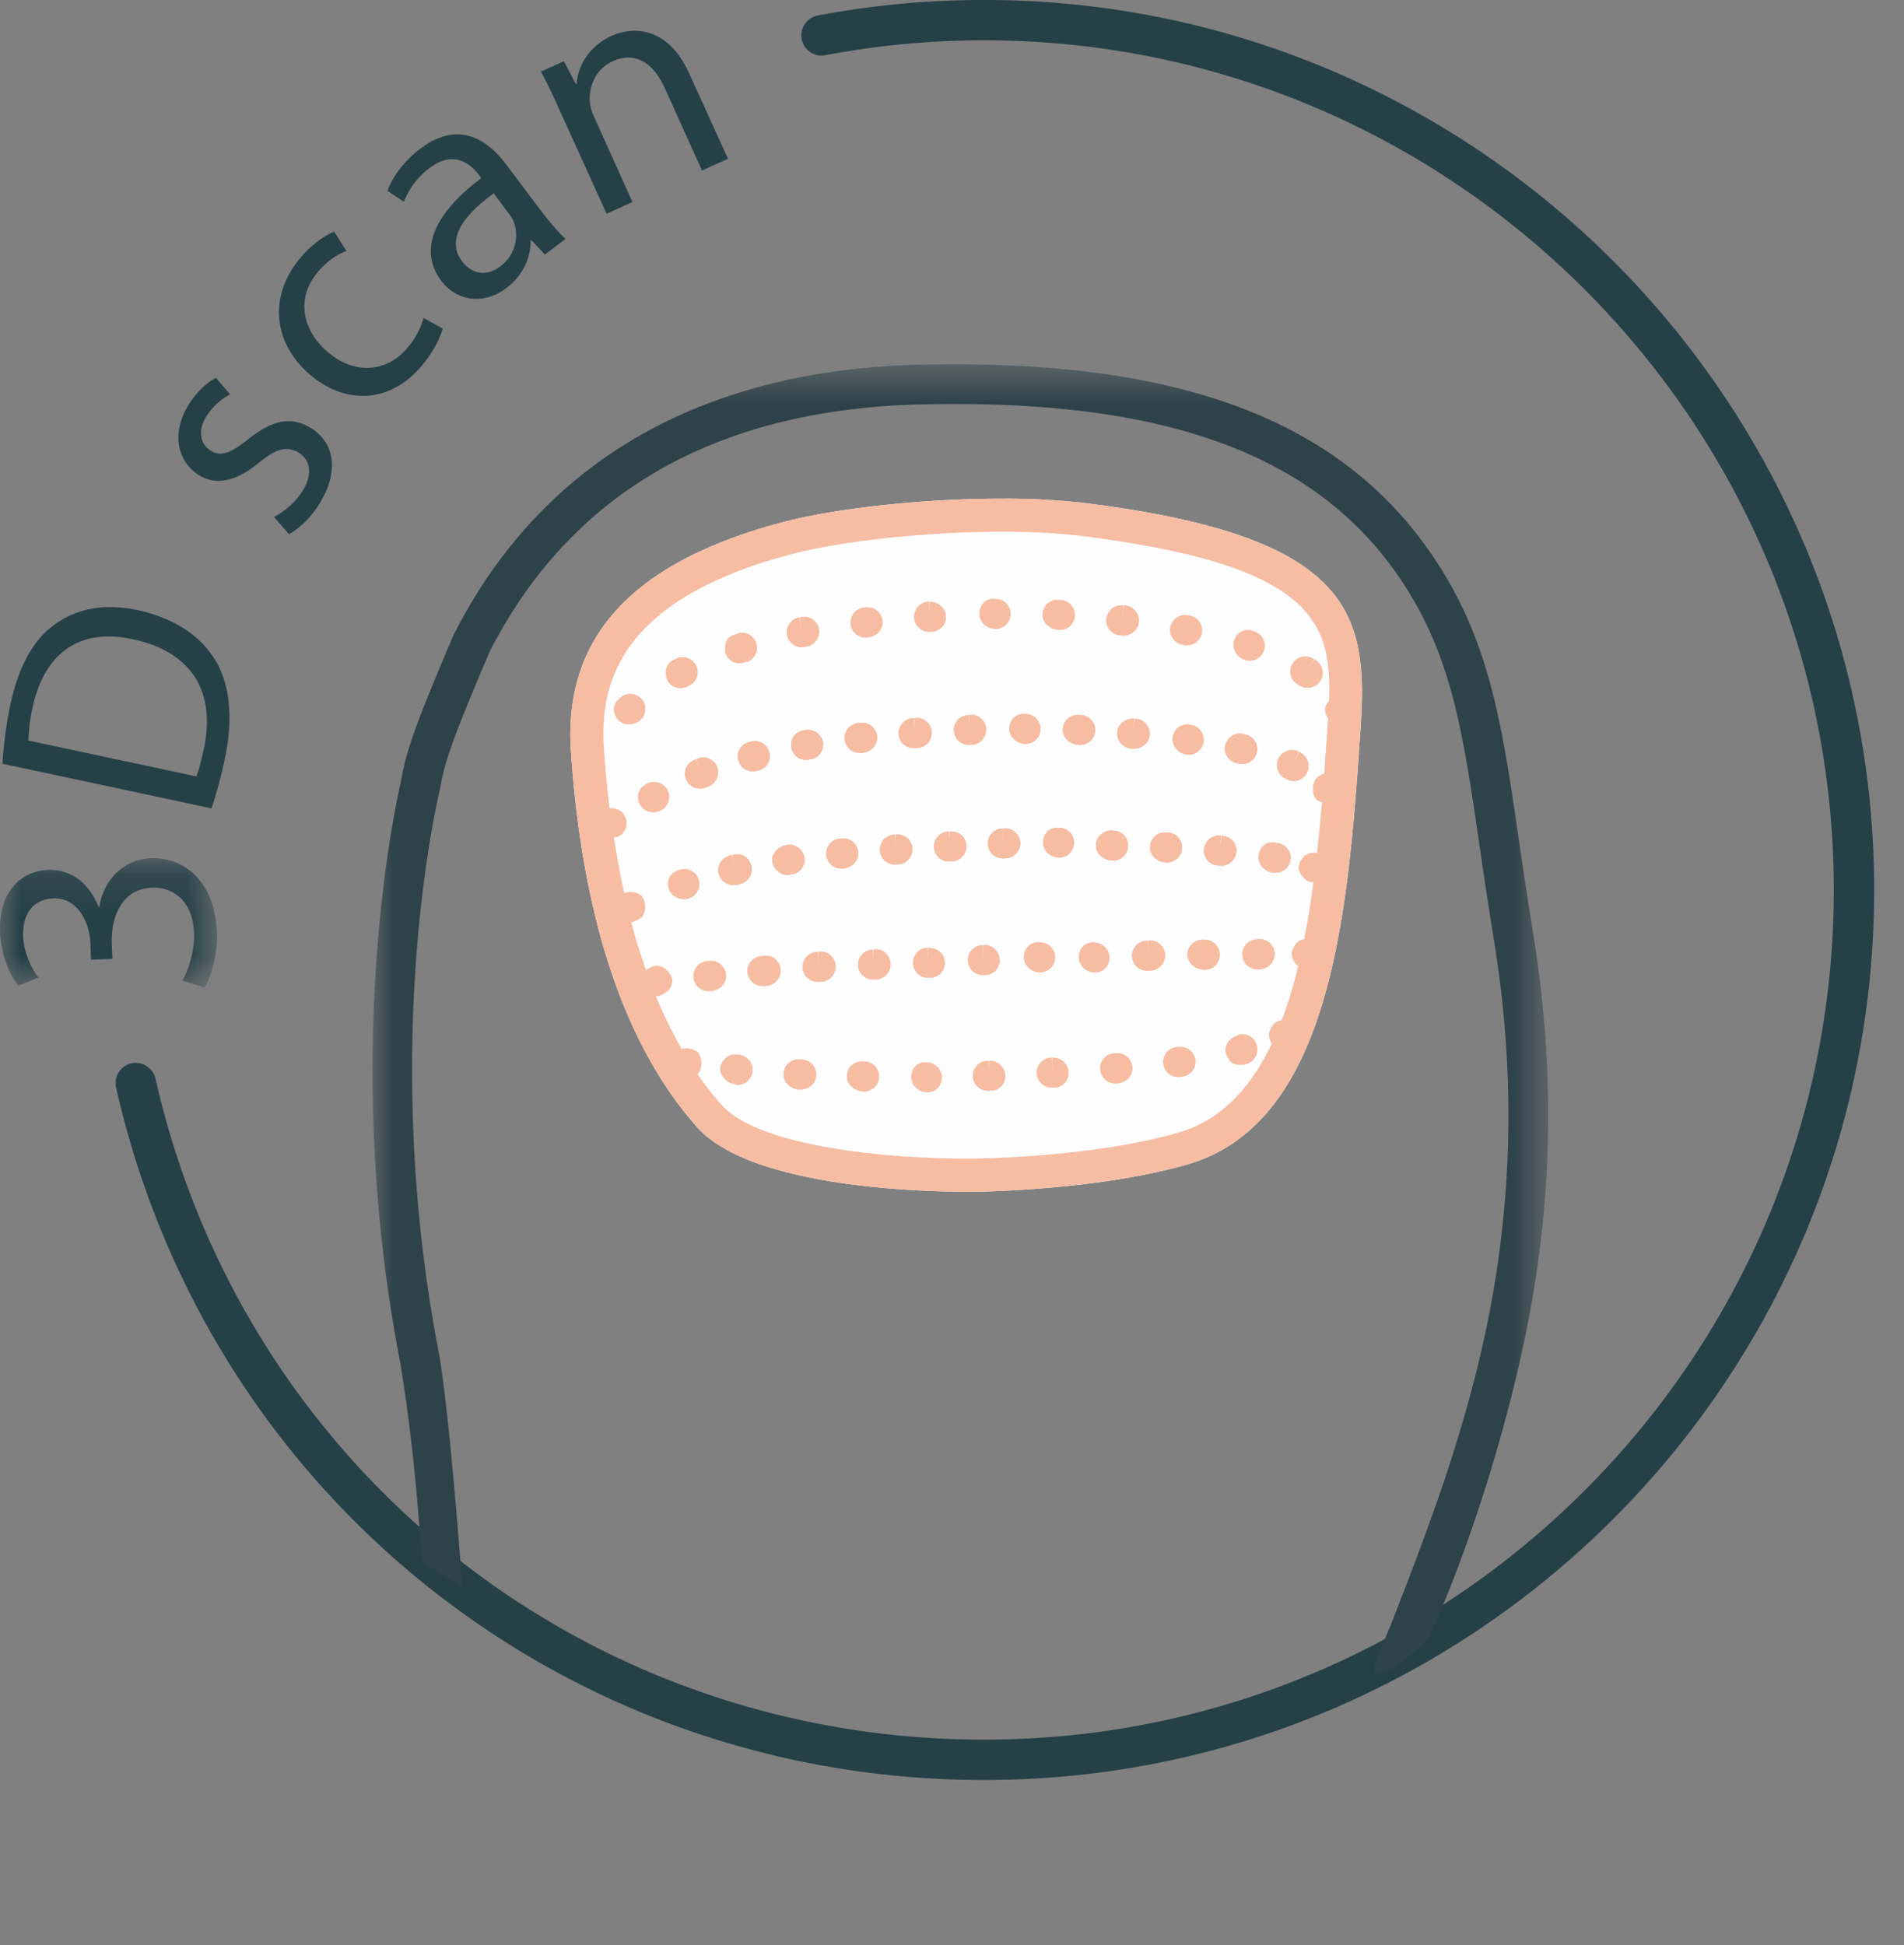 <svg xmlns="http://www.w3.org/2000/svg" xmlns:xlink="http://www.w3.org/1999/xlink" width="46" height="47"><rect width="100%" height="100%" fill="#808080" stroke="none"/><defs><path id="a" d="M0 .13h5.242v3.122H0z"/><path id="c" d="M0 .545h28.403V37.6H0z"/></defs><g fill="none" fill-rule="evenodd"><path fill="#254047" d="M23.777 43.007c-10.115 0-18.738-6.88-20.973-16.731a.492.492 0 01.369-.585.496.496 0 01.583.368c2.131 9.405 10.364 15.973 20.02 15.973 11.32 0 20.528-9.21 20.528-20.528 0-11.32-9.208-20.53-20.527-20.53-1.29 0-2.58.121-3.84.36a.49.49 0 01-.57-.39.492.492 0 01.39-.57 21.814 21.814 0 014.02-.375c11.856 0 21.502 9.649 21.502 21.505s-9.646 21.503-21.502 21.503"/><g transform="translate(0 20.607)"><mask id="b" fill="#fff"><use xlink:href="#a"/></mask><path fill="#254047" d="M4.406 3.085c.12-.203.297-.66.283-1.135C4.658 1.072 4.09.819 3.669.84c-.71.031-.992.679-.969 1.342l.016.38-.517.02-.014-.383c-.013-.497-.294-1.12-.895-1.1-.404.014-.753.283-.731.913.014.406.207.79.37 1l-.491.197c-.207-.257-.42-.764-.437-1.308C-.034.903.545.431 1.161.411c.52-.02.973.277 1.221.895h.016C2.5.678 2.952.156 3.659.13c.81-.027 1.539.582 1.582 1.792.017.572-.144 1.075-.299 1.33l-.536-.167z" mask="url(#b)"/></g><path fill="#254047" d="M4.745 18.76c.064-.163.123-.404.18-.664.302-1.416-.326-2.355-1.713-2.65-1.209-.269-2.127.254-2.427 1.656a4.139 4.139 0 00-.098.791l4.058.866zm-4.684-.307c.022-.417.08-.909.191-1.435.207-.952.57-1.582 1.088-1.942.515-.369 1.167-.507 1.995-.332.839.18 1.47.587 1.841 1.166.376.583.468 1.432.254 2.43-.102.472-.21.866-.32 1.191L.06 18.453zM6.62 12.49a1.83 1.83 0 00.697-.637c.256-.43.162-.759-.107-.919-.283-.167-.534-.093-.956.246-.557.46-1.04.544-1.429.312-.52-.312-.7-.99-.285-1.687.197-.327.46-.56.677-.678l.343.403c-.16.08-.405.248-.587.552-.206.347-.12.663.123.81.265.16.501.034.915-.291.552-.435 1.004-.556 1.488-.267.567.339.703 1.021.245 1.792-.21.357-.493.633-.762.78l-.363-.416zm4.074-4.553c-.049.197-.216.577-.552.954-.754.854-1.823.895-2.687.132-.87-.77-.973-1.922-.154-2.843.267-.306.581-.507.772-.583l.299.468c-.18.06-.416.195-.665.474-.574.65-.404 1.423.185 1.944.653.577 1.427.515 1.923-.045a1.95 1.95 0 00.419-.754l.46.253zm1.234-3.264c-.606.44-1.203 1.057-.764 1.64.267.353.632.343.91.133a.941.941 0 00.35-1.053.758.758 0 00-.104-.195l-.392-.525zm1.238 1.476l-.327-.347-.022.014c.01.363-.152.819-.58 1.14-.61.46-1.245.268-1.572-.167-.552-.727-.203-1.615.963-2.484l-.047-.065c-.185-.247-.593-.643-1.207-.177a1.85 1.85 0 00-.616.813l-.396-.265c.127-.351.408-.728.788-1.014.92-.696 1.614-.236 2.07.366l.849 1.127c.199.26.402.507.597.681l-.5.378zm.35-3.496c-.16-.359-.296-.644-.448-.923l.556-.25.292.557.016-.008c.023-.404.275-.905.844-1.162.478-.217 1.346-.268 1.878.916l.934 2.053-.628.285-.895-1.985c-.253-.556-.67-.922-1.26-.657-.413.187-.6.622-.55 1.022.008.09.041.202.092.308l.932 2.073-.624.282-1.139-2.511z"/><path fill="#FEFEFE" d="M24.22 12.048c-1.862 0-4.039.22-5.407.595-3.565.97-5.208 2.773-5.018 5.521.277 4.055 1.303 7.108 3.047 9.07 1.29 1.445 5.33 1.56 6.568 1.56.085 0 .155 0 .212-.002.119 0 2.955-.045 5.072-.66 3.531-1.02 3.887-6.287 4.176-10.519.189-2.782-.176-4.668-6.74-5.468a16.566 16.566 0 00-1.91-.097"/><path fill="#F7BDA3" d="M17.778 26.192a.368.368 0 01-.26-.117c-.057-.059-.116-.143-.116-.232 0-.115.059-.202.116-.259.116-.144.376-.144.52 0 .058.057.088.144.088.26 0 .088-.03.172-.088.231a.428.428 0 01-.26.117"/><path fill="#F7BDA3" d="M30.129 25.695l-.168-.325-.061-.359a.359.359 0 01.458.229.358.358 0 01-.23.455zm-12.365.145l.055-.36-.055.36zm10.7.183a.363.363 0 01-.057-.721c.019-.003.094-.009.112-.009.2 0 .362.161.362.362.001.222-.19.374-.417.368zm-1.524.153a.364.364 0 01-.057-.722c.019-.001.094-.007.112-.007.2 0 .362.16.362.362.001.22-.188.37-.417.367zm-9.12.034c-.016 0-.033 0-.05-.003l-.006-.367.108-.351a.36.36 0 01.306.41.36.36 0 01-.357.311zm7.59.067a.362.362 0 010-.724v.363l.015-.363h.015c.187 0 .356.142.373.33a.35.35 0 01-.295.389 1.28 1.28 0 01-.108.005zm-6.063.045c-.212.012-.415-.146-.415-.364 0-.2.16-.362.36-.362.016 0 .09.003.106.006a.363.363 0 01-.051.72zm4.534.031a.362.362 0 110-.723v.362l.014-.362h.016c.186 0 .356.142.373.328a.35.35 0 01-.295.39.987.987 0 01-.108.005zm-3.003.018c-.204-.003-.416-.147-.416-.365 0-.2.16-.361.359-.361.017 0 .09.002.107.005a.36.36 0 01.306.41.36.36 0 01-.356.311zm1.53.02c-.2 0-.39-.162-.39-.362 0-.201.134-.362.333-.362h.022c.199 0 .38.16.38.362 0 .2-.146.361-.345.361z"/><path fill="#F7BDA3" d="M29.984 25.728c-.116 0-.204-.028-.262-.087-.058-.088-.114-.173-.114-.26a.36.36 0 01.114-.26.368.368 0 01.522 0c.057.056.088.144.088.26 0 .087-.03.172-.088.26a.452.452 0 01-.26.087m-14.122-1.661a.363.363 0 01-.262-.117.366.366 0 01-.114-.26c0-.087.058-.172.114-.23.146-.145.378-.174.522 0 .057.058.116.143.116.23a.363.363 0 01-.116.26c-.087.06-.174.117-.26.117m3.168-2.925a.362.362 0 01-.262-.116.37.37 0 01-.114-.26c0-.087.058-.173.114-.232.146-.144.378-.173.522 0 .057.06.116.145.116.232a.367.367 0 01-.116.26c-.087.06-.174.116-.26.116m11.348 2.278a.364.364 0 01-.358-.31.36.36 0 01.301-.411c.019-.004.094-.01.112-.01.2 0 .362.162.362.362 0 .221-.197.385-.417.368m-1.271.012c-.213-.006-.417-.148-.417-.364 0-.201.162-.364.362-.364.018 0 .092.004.11.007a.36.36 0 01.302.413.36.36 0 01-.357.308m-1.381.022a.36.36 0 110-.723v.361l.014-.361c.19-.037.373.105.406.302a.37.37 0 01-.31.415l-.11.006m-2.6.04c-.2 0-.388-.16-.388-.362 0-.2.134-.361.334-.361h.055a.361.361 0 010 .723m1.328.003c-.2 0-.39-.161-.39-.362 0-.201.134-.363.334-.363h.026c.2 0 .378.162.378.363a.35.35 0 01-.348.362m-2.71.062a.361.361 0 010-.723v.361l.015-.361c.19-.024.37.135.388.328a.35.35 0 01-.296.39c-.016.002-.09.005-.107.005m-1.325.065a.362.362 0 010-.724v.362l.015-.362c.217.008.372.138.389.328a.35.35 0 01-.296.39c-.016.003-.09.006-.108.006m-1.327.045a.361.361 0 01-.361-.362c0-.201.162-.362.361-.362v.362l.015-.362c.184-.045.372.105.405.303a.372.372 0 01-.31.416 1.329 1.329 0 01-.11.005m-1.325.054a.362.362 0 110-.723v.361l.012-.36c.18-.04.375.104.407.302a.37.37 0 01-.31.415 1.351 1.351 0 01-.11.006m-1.325.099a.363.363 0 01-.055-.721c.018-.003.092-.009.11-.009.2 0 .362.161.362.362.001.22-.19.384-.417.368m-1.32.124a.362.362 0 01-.055-.721c.018-.002.092-.009.11-.009.2 0 .362.162.362.363 0 .22-.193.376-.417.367m-.522 2.116a.357.357 0 01-.26-.116.427.427 0 01-.116-.26c0-.088.059-.172.116-.26.144-.144.376-.116.52 0a.466.466 0 01.088.26c0 .088-.03.204-.088.26-.086.06-.173.116-.26.116m14.98-2.639a.356.356 0 01-.26-.117.422.422 0 01-.116-.26c0-.087.058-.173.116-.26.144-.144.376-.115.52 0a.474.474 0 01.088.26c0 .088-.03.204-.088.26-.087.06-.174.117-.26.117m-.549 1.956a.357.357 0 01-.26-.116.422.422 0 01-.116-.26c0-.087.058-.173.116-.26.144-.144.376-.115.52 0a.466.466 0 01.088.26c0 .088-.03.204-.088.26-.086.06-.174.116-.26.116m-14.594-8.755a.36.36 0 01-.262-.113c-.057-.059-.086-.146-.086-.263a.34.34 0 01.086-.232.371.371 0 01.522 0c.058.06.116.148.116.232a.372.372 0 01-.116.263c-.058.085-.174.113-.26.113"/><path fill="#F7BDA3" d="M25.59 20.723c-.2 0-.389-.162-.389-.363 0-.2.135-.361.334-.361h.055a.363.363 0 010 .724zm-1.363.019a.361.361 0 110-.724v.362l.014-.362a.363.363 0 01.406.303.37.37 0 01-.31.416 2.023 2.023 0 01-.11.005zm2.668.051c-.22 0-.418-.15-.418-.365 0-.2.164-.361.363-.361.018 0 .092.003.11.005a.363.363 0 01-.055.721zm-3.97.022a.361.361 0 010-.723v.362l.015-.362a.36.36 0 01.405.303.37.37 0 01-.31.415l-.11.005zm5.275.024c-.217.004-.417-.15-.417-.366 0-.2.162-.362.362-.362.018 0 .092.003.11.006a.362.362 0 01.302.413.362.362 0 01-.357.309zm-6.58.05a.361.361 0 11.001-.723v.361l.014-.361a.36.36 0 01.406.302.37.37 0 01-.31.415l-.11.006zm7.883.028c-.018 0-.092-.009-.11-.009a.362.362 0 01-.303-.412.37.37 0 01.413-.305l-.055.359.07-.356c.199 0 .354.16.354.361 0 .201-.17.362-.369.362zm-9.186.068a.363.363 0 01-.055-.721c.019-.002.092-.009.11-.009.2 0 .362.162.362.363.002.22-.19.376-.417.367zm10.478.102c-.018 0-.037 0-.055-.003-.199-.031-.361-.22-.331-.418.03-.198.17-.34.386-.308l.055.009a.361.361 0 01-.055.72zm-11.66.04l-.114-.348-.005-.365a.371.371 0 01.417.297.362.362 0 01-.299.416zm-1.396.256a.36.36 0 01-.358-.308.363.363 0 01.303-.412l.055.359-.042-.359c.192-.074.385.04.448.232a.366.366 0 01-.238.458c-.02.008-.093.022-.113.028-.018.002-.037.002-.055.002zm-1.214.34c-.156 0-.312-.09-.361-.24-.063-.19.014-.384.204-.447l.051-.017a.36.36 0 01.458.23.358.358 0 01-.23.454.371.371 0 01-.122.02zm15.23-.407c-.086 0-.202-.028-.26-.116-.058-.056-.116-.144-.116-.232 0-.116.058-.201.116-.26.144-.144.348-.144.521 0 .058.03.087.144.087.26 0 .088-.03.176-.087.232a.349.349 0 01-.261.116m-12.29-2.958a.35.35 0 01-.347-.348c0-.116.03-.203.087-.26.145-.144.405-.144.521 0a.363.363 0 01.116.26c0 .088-.058.172-.116.231a.348.348 0 01-.261.117"/><path fill="#F7BDA3" d="M24.776 17.974c-.2 0-.39-.16-.39-.361 0-.201.135-.362.334-.362h.056a.36.36 0 110 .723zM23.403 18a.362.362 0 010-.724v.361l.014-.361c.181-.04.375.105.406.302a.368.368 0 01-.31.415c-.018 0-.092.007-.11.007zm2.69 0c-.212-.003-.418-.147-.417-.365 0-.2.163-.362.362-.362.018 0 .092.003.11.006a.362.362 0 01-.055.721zm-4.006.076a.361.361 0 110-.723v.361l.014-.361c.181-.043.375.104.406.302a.37.37 0 01-.31.415 1.351 1.351 0 01-.11.006zm5.321.014c-.019 0-.092-.005-.11-.008a.363.363 0 01-.303-.413c.03-.201.225-.322.413-.306l-.056.36.07-.357c.2 0 .354.161.354.362 0 .2-.168.362-.368.362zm-6.632.102a.362.362 0 01-.056-.721c.019-.003.092-.009.11-.009.2 0 .362.162.362.363 0 .22-.196.376-.416.367zm7.942.042c-.018 0-.037 0-.055-.003-.198-.03-.36-.22-.33-.418.03-.195.177-.314.385-.308l.055.008a.363.363 0 01-.055.722zm-9.133.116l-.113-.348-.006-.365c.194-.033.385.1.418.297a.36.36 0 01-.299.416zm10.427.11a.314.314 0 01-.115-.02.356.356 0 01-.3-.41.37.37 0 01.416-.302c.02.005.094.02.113.029a.36.36 0 01.23.455.365.365 0 01-.344.248zm-11.822.178a.362.362 0 01-.348-.253.357.357 0 01.236-.45c.015-.006.085-.023.1-.026a.367.367 0 01.418.297.361.361 0 01-.299.416.396.396 0 01-.107.016zm13.07.232a.307.307 0 01-.11-.019.705.705 0 01-.098-.042c-.18-.088-.252-.306-.162-.484s.312-.26.485-.162l-.162.323.177-.317c.175.08.27.286.2.467a.355.355 0 01-.33.234zm-14.33.179a.362.362 0 01-.114-.704l.114.342-.102-.348a.361.361 0 11.314.65.838.838 0 01-.098.04.322.322 0 01-.114.02zm-1.145.574a.351.351 0 01-.302-.154c-.107-.16-.09-.361.065-.477.01-.005.063-.042.072-.048a.363.363 0 01.373.621.418.418 0 01-.208.058zm16.289-.218a.485.485 0 01-.262-.084c-.086-.09-.086-.176-.086-.261 0-.116.029-.204.086-.263.146-.144.348-.144.522 0 .058.059.086.175.086.263a.47.47 0 01-.086.26.472.472 0 01-.26.085m-14.211-3.381a.348.348 0 01-.26-.117.325.325 0 01-.086-.23c0-.117.029-.202.086-.26.087-.089.348-.174.522 0a.367.367 0 01.116.26c0 .087-.059.174-.116.23-.059.09-.174.117-.262.117"/><path fill="#F7BDA3" d="M24.052 15.195c-.2 0-.39-.161-.39-.361 0-.201.134-.363.334-.363h.056a.362.362 0 010 .724zm1.552.025c-.205 0-.414-.146-.415-.365 0-.2.16-.361.359-.361.017 0 .09.003.107.005a.362.362 0 01-.051.721zm-3.156.043a.362.362 0 110-.724v.362l.013-.362c.192.006.372.139.39.328a.35.35 0 01-.296.39c-.017.003-.09.006-.107.006zm4.7.093c-.019 0-.094-.009-.112-.009a.362.362 0 11.11-.717l-.055.359.068-.356c.2 0 .357.16.357.361a.367.367 0 01-.368.362zm-6.244.049a.364.364 0 01-.056-.722 1.38 1.38 0 01.111-.008c.2 0 .362.161.362.362.001.22-.192.368-.417.368zm7.777.189a.37.37 0 01-.098-.015.366.366 0 01-.31-.412.37.37 0 01.407-.305.807.807 0 01.1.022.36.36 0 01.25.446.363.363 0 01-.349.264zm-9.312.045a.363.363 0 01-.056-.721l.056.36-.041-.36a.36.36 0 01.446.24.364.364 0 01-.244.453.921.921 0 01-.161.028zm10.818.322a.395.395 0 01-.106-.016c-.19-.058-.327-.269-.267-.462.06-.19.235-.305.423-.245l.056.016a.36.36 0 01-.106.707zm-12.149.034l-.168-.325-.06-.359a.353.353 0 01.458.23.358.358 0 01-.23.454zm-1.372.563l-.224-.292-.124-.342a.36.36 0 01.492.145.36.36 0 01-.144.489zm14.923.059a.325.325 0 01-.165-.04.854.854 0 01-.1-.06.361.361 0 01-.08-.505.365.365 0 01.507-.082l-.214.294.224-.286c.179.09.244.304.155.484a.364.364 0 01-.327.195zm-16.392.882a.34.34 0 01-.254-.101c-.134-.145-.151-.348-.013-.487.006-.002.05-.048.056-.053a.364.364 0 01.51.03c.134.15.121.38-.029.512a.41.41 0 01-.27.1zm17.195.026a.436.436 0 01-.26-.117.365.365 0 01-.116-.26c0-.087.058-.174.116-.231.144-.144.376-.175.52 0a.326.326 0 01.088.231c0 .117-.03.201-.088.26-.086.058-.174.117-.26.117"/><g transform="translate(9 8.256)"><mask id="d" fill="#fff"><use xlink:href="#c"/></mask><path fill="#2D4249" d="M2.185 30.088c.072 1.47-.225-3.47-.57-5.588-1.412-7.24-.14-13.034.01-13.67l.005-.027.005-.025c.106-.598.236-1.038 1.191-3.282 1.957-3.837 5.446-5.848 10.37-5.98.296-.007.587-.011.874-.011 5.455 0 8.896 1.376 10.83 4.33 1.184 1.808 1.449 3.62 1.85 6.375.097.667.203 1.381.328 2.152.502 3.039.487 5.936-.048 8.856-.537 2.925-1.544 5.512-2.432 7.795l-.338.8c-.407 1.038 1.218-.415 1.218-.415.837-1.778 1.94-4.976 2.496-8.007.555-3.03.572-6.036.052-9.185a116.52 116.52 0 01-.325-2.134c-.405-2.771-.695-4.776-2-6.763C23.579 2.064 19.872.545 14.07.545c-.295 0-.594.003-.898.01C7.876.699 4.06 2.94 1.956 7.09.97 9.407.813 9.912.69 10.61c-.11.47-1.484 6.548-.017 14.073.278 1.711.428 3.362.51 4.7.013.2 1 .675 1.002.705z" mask="url(#d)"/></g><path fill="#F7BDA3" d="M22.373 25.667h-.021c-.2 0-.334.16-.334.362 0 .2.19.361.39.361.199 0 .345-.16.345-.361 0-.201-.18-.362-.38-.362m-2.975-.065a1.255 1.255 0 00-.107-.006.36.36 0 00-.36.362c0 .218.204.376.417.364a.361.361 0 00.05-.72m1.53.048a1.918 1.918 0 00-.107-.006.36.36 0 00-.36.362c.001.218.213.362.417.365.177 0 .332-.13.356-.31a.361.361 0 00-.306-.411m7.591-.356c-.018 0-.094.005-.112.008a.359.359 0 00-.3.412c.026.179.18.31.357.31.227.005.418-.147.417-.369 0-.2-.163-.361-.362-.361m-4.609.336h-.015l-.014.362v-.362a.361.361 0 100 .724c.017 0 .09-.003.108-.006a.35.35 0 00.295-.39.375.375 0 00-.374-.328m1.53-.076h-.016l-.013.361v-.361a.361.361 0 100 .723c.016 0 .09-.002.107-.006a.35.35 0 00.296-.39.375.375 0 00-.374-.327m4.46-.544l.003.018a.36.36 0 00-.295.352c0 .088.056.173.114.26.058.06.146.088.262.088a.454.454 0 00.26-.088c.003-.004.001-.008.004-.012a.356.356 0 00.11-.388.359.359 0 00-.458-.23m-2.905.437a1.44 1.44 0 00-.112.008.36.36 0 00-.3.413c.027.178.18.308.357.308.229.003.418-.147.417-.368 0-.2-.163-.361-.362-.361m-9.08.057l-.006-.002c-.013-.003-.024-.012-.037-.013l-.002.005c-.13-.034-.273-.007-.352.09a.363.363 0 00-.115.26c0 .088.057.173.115.232.057.054.14.111.252.113v.018c.017.003.034.003.051.003.178 0 .332-.13.358-.311a.36.36 0 00-.264-.395m1.115-4.362c.033 0 .066-.014.1-.027l.004.011a.36.36 0 00.298-.415.37.37 0 00-.417-.297v.005a.39.39 0 00-.247.115c-.057.06-.114.145-.114.232 0 .116.057.203.114.26.058.06.146.116.262.116m3.405 1.758l-.015.36v-.36a.36.36 0 100 .722c.018 0 .091-.002.108-.005a.35.35 0 00.295-.39c-.016-.19-.17-.319-.388-.328m1.418.653a.35.35 0 00.295-.39c-.017-.193-.198-.35-.389-.327l-.014.361v-.361a.361.361 0 000 .723.99.99 0 00.108-.006m-2.746-.608l-.014.362v-.362a.361.361 0 100 .724c.018 0 .093-.003.11-.006a.37.37 0 00.31-.415c-.032-.198-.222-.348-.406-.303m-3.567.633c0-.2-.163-.361-.362-.361-.019 0-.092.005-.11.008a.363.363 0 00.055.722c.224.008.416-.148.416-.369m2.243-.579l-.015.362v-.362a.362.362 0 000 .724c.019 0 .092-.004.11-.006a.37.37 0 00.31-.415c-.031-.198-.225-.343-.405-.303m-1.284.093c-.018 0-.092.006-.11.01a.361.361 0 00.055.72c.226.017.418-.146.417-.368 0-.2-.163-.362-.362-.362m9.242-.361l-.014.361v-.361a.362.362 0 100 .723l.11-.006a.369.369 0 00.31-.415c-.033-.198-.215-.34-.406-.302m1.422-.02a1.351 1.351 0 00-.11-.006c-.2 0-.362.161-.362.362 0 .218.204.36.417.364a.358.358 0 00.357-.307.36.36 0 00-.302-.413m-2.359.424c0-.201-.178-.362-.378-.362H26.4c-.2 0-.334.16-.334.362 0 .2.19.362.39.362s.348-.162.348-.362m3.629-.444c-.018 0-.093.005-.112.009a.358.358 0 00-.3.412c.027.178.18.308.357.308a.378.378 0 00.417-.368c0-.2-.163-.361-.362-.361m-4.945.441a.36.36 0 00-.361-.361h-.056c-.2 0-.333.16-.333.361 0 .201.189.362.389.362a.361.361 0 00.361-.362m-9.051-6.507a.35.35 0 00.218-.081l.01.015a.36.36 0 00.145-.489.36.36 0 00-.491-.145l.001.007a.39.39 0 00-.145.085.342.342 0 00-.086.232c0 .117.029.204.086.263a.361.361 0 00.262.113m.439 4.624a.36.36 0 00-.457-.23l-.051.018c-.19.063-.268.257-.204.447.05.15.205.24.36.24a.379.379 0 00.124-.02.357.357 0 00.228-.455m4.759-1.082l-.015.361v-.361a.361.361 0 000 .723c.019 0 .092-.006.11-.006a.369.369 0 00.31-.415.358.358 0 00-.405-.302m5.26.627a.359.359 0 00.357-.308.362.362 0 00-.302-.413 2.026 2.026 0 00-.11-.006c-.2 0-.362.161-.362.362 0 .215.198.365.417.365m1.305.045a.363.363 0 00.055-.721 1.37 1.37 0 00-.11-.005.36.36 0 00-.362.361c0 .216.2.37.417.365m2.65-.472l-.055-.008c-.216-.032-.355.11-.386.308-.03.197.133.387.33.418.019.002.037.002.056.002.177 0 .33-.126.357-.307a.361.361 0 00-.302-.413m-13.111 1.018c.018 0 .037 0 .055-.003.02-.006.094-.02.113-.029.19-.061.3-.268.238-.457-.063-.193-.256-.306-.448-.231l.042.358-.055-.358a.361.361 0 00.055.72m2.995-.766c0-.2-.162-.362-.361-.362-.019 0-.092.006-.11.008a.363.363 0 00.054.721c.226.009.419-.147.417-.367m9.138-.063c0-.2-.155-.361-.355-.361l-.07.356.056-.36a.371.371 0 00-.413.306.362.362 0 00.303.412c.018 0 .092.009.11.009.2 0 .369-.16.369-.362m-6.932-.464l-.015.363v-.363a.362.362 0 000 .724l.11-.005a.37.37 0 00.31-.415.363.363 0 00-.406-.304m1.302-.073l-.014.362v-.362a.362.362 0 100 .724 1.4 1.4 0 00.111-.006.369.369 0 00.309-.415.363.363 0 00-.406-.303m1.349-.02h-.055c-.2 0-.334.161-.334.362 0 .2.19.362.39.362a.361.361 0 000-.724m-6.472-1.988c0 .087.028.172.086.231a.351.351 0 00.26.117.336.336 0 00.115-.023l.005.015a.362.362 0 00-.118-.713v.007a.38.38 0 00-.262.106c-.058.056-.086.143-.086.26m4.284-.01l.11-.006a.37.37 0 00.31-.416c-.031-.197-.225-.341-.406-.302l-.014.362v-.362a.363.363 0 000 .724m5.37-.487l-.055-.009c-.208-.005-.356.114-.385.31-.03.197.132.386.33.417a.36.36 0 00.413-.305.363.363 0 00-.303-.413m-6.686.563c.018 0 .092-.003.11-.006a.37.37 0 00.31-.415c-.031-.198-.225-.345-.406-.302l-.014.361v-.361a.362.362 0 100 .723m2.689-.102a.361.361 0 100-.723h-.056c-.199 0-.335.16-.335.362 0 .2.191.361.39.361m.901-.339c0 .217.205.362.417.365a.364.364 0 00.055-.721 1.327 1.327 0 00-.11-.006.362.362 0 00-.362.362m1.677.088l.055-.36c-.188-.016-.383.105-.413.306a.363.363 0 00.302.413c.019.002.092.008.11.008.2 0 .37-.161.37-.362 0-.2-.156-.361-.355-.361l-.07.356zm-10.423.964l-.114-.343a.362.362 0 10.229.685.55.55 0 00.097-.04.36.36 0 10-.313-.65l.101.348zm14.66-.051a.374.374 0 00-.2-.467l-.177.317.161-.323c-.172-.098-.394-.016-.484.162a.359.359 0 00.162.484.748.748 0 00.097.042c.038.014.075.02.11.02a.359.359 0 00.332-.235m-15.474.432a.363.363 0 00-.497-.124l-.072.048c-.155.116-.173.317-.065.478a.352.352 0 00.302.152c.072 0 .144-.02.208-.056a.365.365 0 00.124-.498m1.961-1.134a.358.358 0 00-.236.45.362.362 0 00.455.238.362.362 0 00.299-.416.366.366 0 00-.418-.296 1.314 1.314 0 00-.1.024m2.697.258c.22.009.417-.148.417-.368 0-.2-.162-.361-.362-.361-.018 0-.092.005-.11.008a.362.362 0 00-.302.412c.026.179.18.31.357.31m9.122.247a.364.364 0 00.459-.228.36.36 0 00-.23-.455c-.02-.01-.093-.024-.113-.03a.371.371 0 00-.416.303.356.356 0 00.3.41m-12.034-2.416a.377.377 0 00.167-.045l.008.016a.359.359 0 00.23-.455.355.355 0 00-.458-.23l.002.013a.399.399 0 00-.209.093c-.057.06-.086.144-.086.26 0 .088.029.175.086.231.087.09.174.117.26.117m10.72-.444a.362.362 0 00.197-.696.807.807 0 00-.1-.022.371.371 0 00-.407.304.368.368 0 00.31.414m-1.547-.232c.019 0 .094.008.112.008.2 0 .367-.16.367-.361a.357.357 0 00-.356-.363l-.068.356.056-.358a.363.363 0 00-.111.718m3.045.596a.36.36 0 10.212-.689l-.055-.018c-.19-.059-.365.057-.424.247-.06.192.076.404.267.46m1.343.633c.052.028.109.04.166.04a.36.36 0 00.172-.679l-.225.286.213-.294a.363.363 0 00-.426.588l.1.06m-12.055-.939a.836.836 0 00.161-.028.365.365 0 00.244-.453.358.358 0 00-.446-.24l.04.36-.055-.36a.363.363 0 00.056.721m1.535-.235c.225 0 .418-.147.417-.367a.362.362 0 00-.362-.362c-.018 0-.093.006-.111.009a.363.363 0 00.056.72m4.7-.184a.36.36 0 00.358-.311.363.363 0 00-.307-.41 1.906 1.906 0 00-.108-.005.36.36 0 00-.359.361c.002.218.211.365.416.365m-10.107 1.668a.363.363 0 00-.51-.03c-.006.005-.051.05-.057.053-.138.139-.121.342.013.487.067.07.16.101.254.101a.406.406 0 00.27-.099.362.362 0 00.03-.512m6.951-1.625c.016 0 .09-.003.107-.006a.35.35 0 00.295-.39c-.017-.19-.198-.322-.388-.328l-.014.362v-.362a.361.361 0 100 .724m1.604-.068a.362.362 0 000-.724h-.056c-.2 0-.334.162-.334.363 0 .2.19.361.39.361"/><path fill="#F7BDA3" d="M28.471 27.365c-2.044.592-4.822.626-4.85.626h-.018l-.021.002-.115.001h-.057c-2.222 0-5.119-.338-5.97-1.292-.637-.716-1.167-1.601-1.597-2.64.007 0 .012.005.019.005.086 0 .173-.057.26-.117a.363.363 0 00.116-.26c0-.087-.059-.172-.116-.232-.141-.168-.365-.143-.51-.008a14.408 14.408 0 01-.364-1.172c.084-.003.169-.056.253-.114.058-.057.087-.173.087-.26a.47.47 0 00-.087-.26.415.415 0 00-.42-.064c-.094-.43-.178-.878-.249-1.345.046-.009.092-.013.134-.036a.366.366 0 00.124-.497.364.364 0 00-.363-.172c-.056-.458-.1-.93-.134-1.42-.102-1.47.247-3.558 4.431-4.695 1.241-.34 3.33-.567 5.197-.567.685 0 1.312.031 1.812.091 5.706.696 6.153 2.088 6.073 4.011-.047.056-.09.126-.09.198 0 .082.032.144.07.198l-.015.222c-.025.371-.052.752-.08 1.136a.346.346 0 00-.178.093c-.058.059-.086.147-.086.263 0 .085 0 .172.086.26.042.027.084.027.126.04a43.59 43.59 0 01-.12 1.254.343.343 0 00-.324.094.369.369 0 00-.116.26c0 .087.058.176.116.232.053.082.155.108.238.112-.382 2.86-1.177 5.45-3.262 6.053m-2.341-15.22a16.535 16.535 0 00-1.909-.097c-1.863 0-4.04.22-5.408.595-3.565.97-5.208 2.773-5.018 5.521.276 4.054 1.303 7.108 3.048 9.07 1.288 1.445 5.328 1.56 6.567 1.56.085 0 .156 0 .212-.003.119 0 2.954-.044 5.072-.658 3.531-1.02 3.888-6.287 4.176-10.52.19-2.782-.175-4.667-6.74-5.467"/></g></svg>